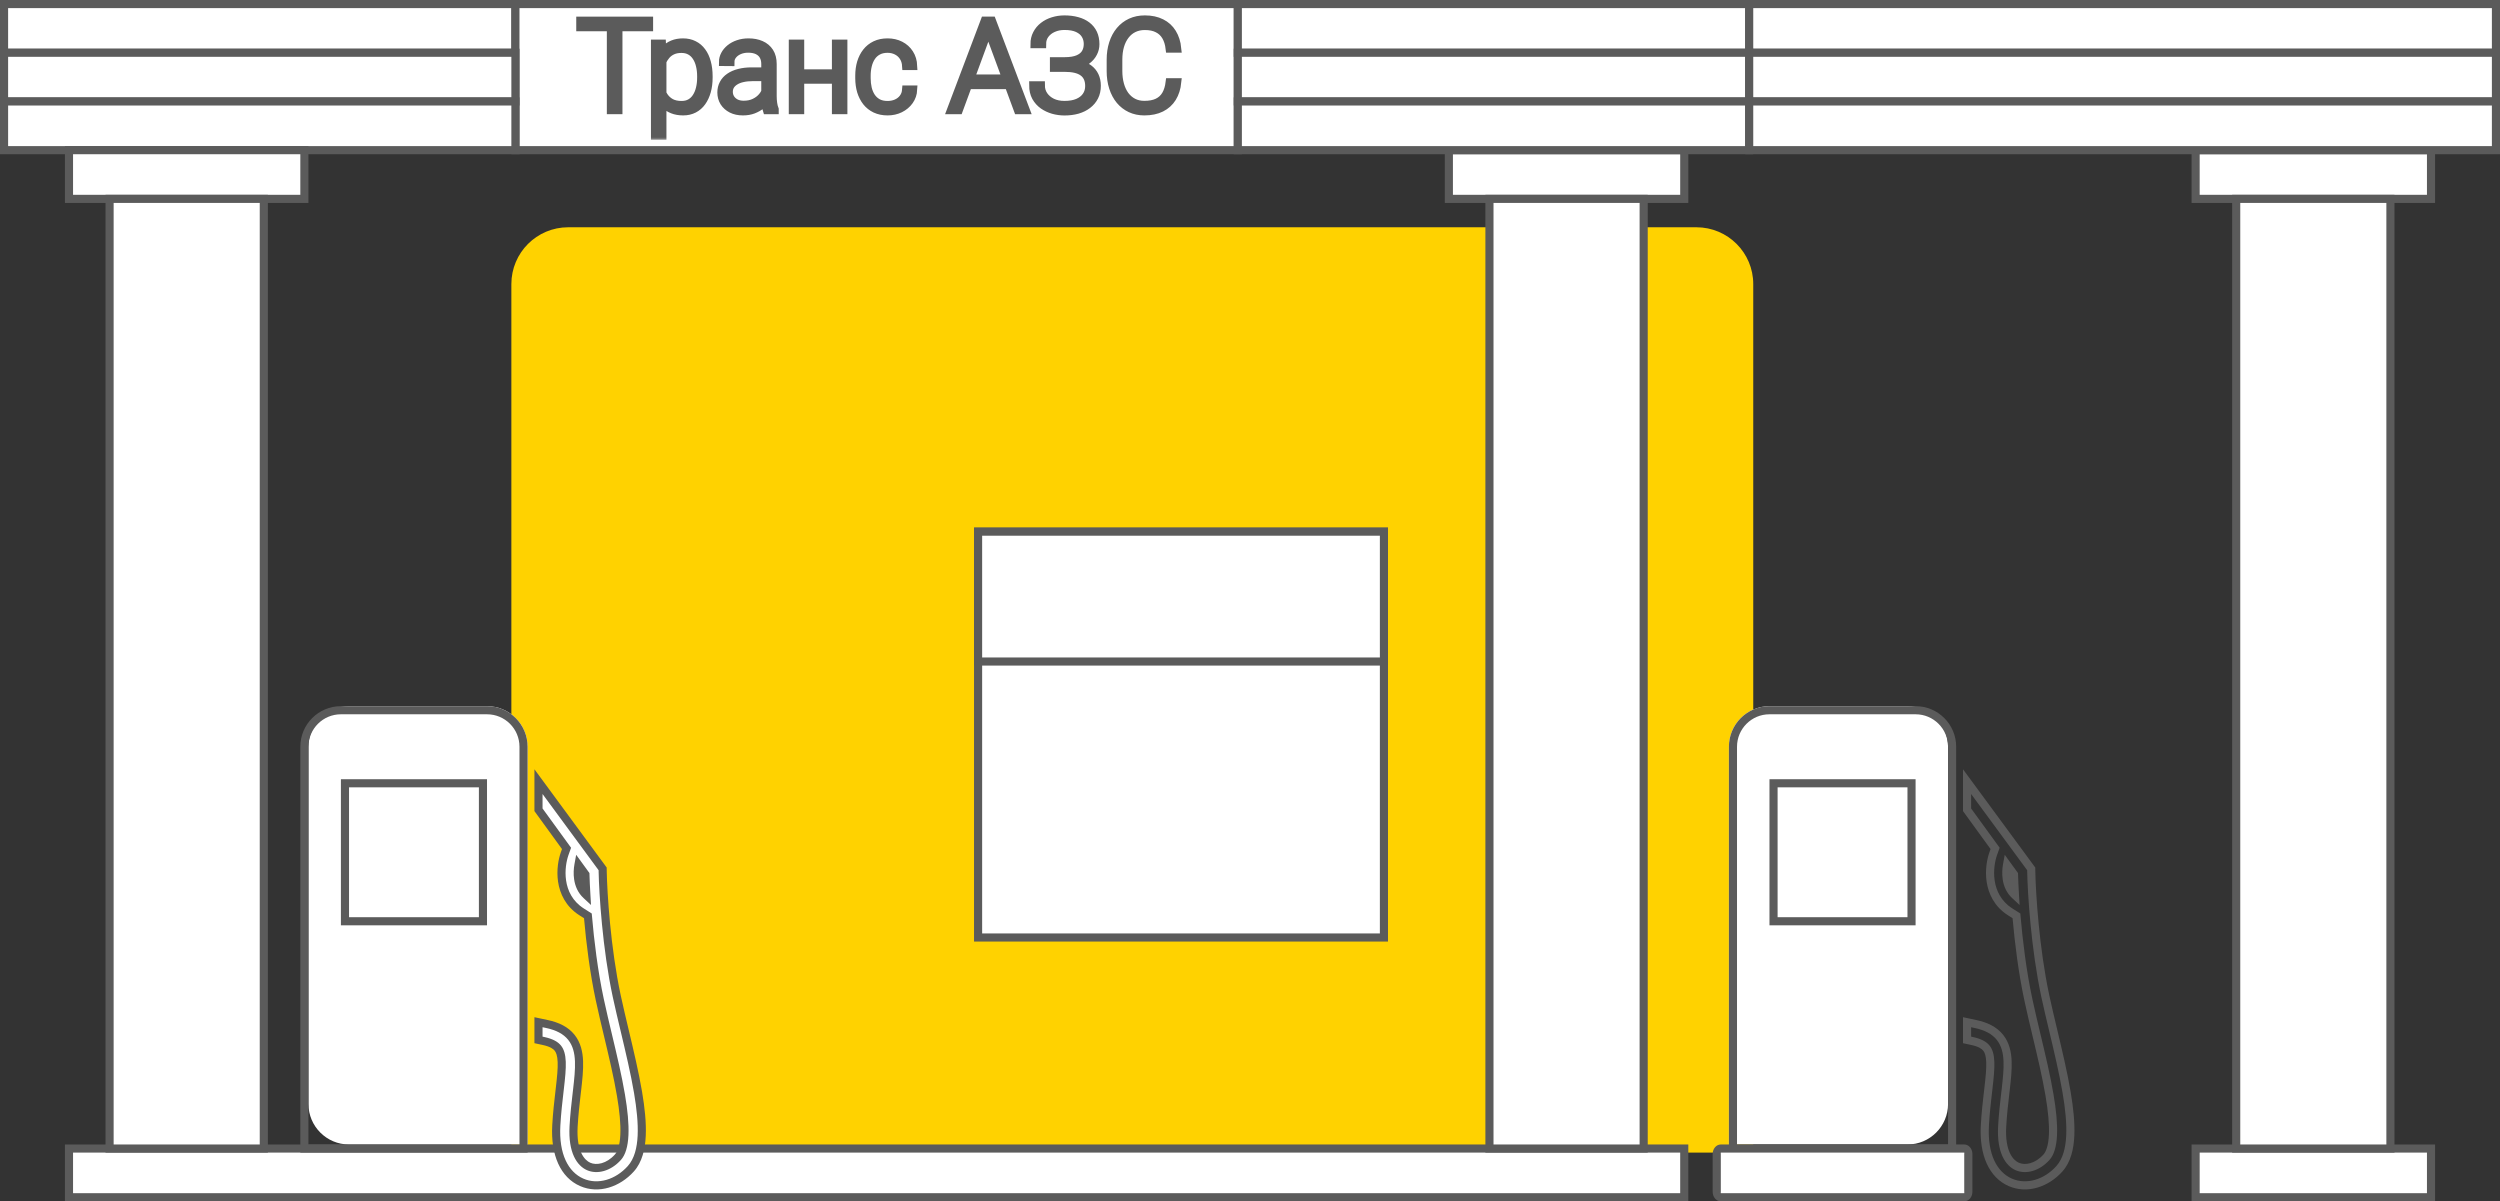 <svg width="308" height="148" viewBox="0 0 308 148" fill="none" xmlns="http://www.w3.org/2000/svg">
<rect x="0" y="0" width="308" height="148" fill="#333333" stroke="none"/>
<path d="M63 35C63 31.134 66.134 28 70 28H209C212.866 28 216 31.134 216 35V142H63V35Z" fill="#FFD200"/>
<rect x="120.5" y="65.5" width="50" height="50" fill="white" stroke="#5B5B5B"/>
<rect x="120.5" y="65.5" width="50" height="16" fill="white" stroke="#5B5B5B"/>
<rect x="0.5" y="0.5" width="63" height="6" fill="white" stroke="#5B5B5B"/>
<rect x="63.5" y="0.5" width="89" height="18" fill="white" stroke="#5B5B5B"/>
<rect x="152.5" y="0.5" width="63" height="6" fill="white" stroke="#5B5B5B"/>
<rect x="215.5" y="0.5" width="92" height="6" fill="white" stroke="#5B5B5B"/>
<rect x="0.5" y="6.5" width="63" height="6" fill="white" stroke="#5B5B5B"/>
<rect x="152.5" y="6.5" width="63" height="6" fill="white" stroke="#5B5B5B"/>
<rect x="215.5" y="6.5" width="92" height="6" fill="white" stroke="#5B5B5B"/>
<rect x="0.5" y="12.5" width="63" height="6" fill="white" stroke="#5B5B5B"/>
<rect x="8.5" y="18.5" width="29" height="6" fill="white" stroke="#5B5B5B"/>
<rect x="178.5" y="18.5" width="29" height="6" fill="white" stroke="#5B5B5B"/>
<rect x="270.5" y="18.5" width="29" height="6" fill="white" stroke="#5B5B5B"/>
<rect x="8.5" y="141.5" width="199" height="6" fill="white" stroke="#5B5B5B"/>
<rect x="270.5" y="141.5" width="29" height="6" fill="white" stroke="#5B5B5B"/>
<rect x="13.5" y="24.5" width="19" height="117" fill="white" stroke="#5B5B5B"/>
<rect x="183.5" y="24.5" width="19" height="117" fill="white" stroke="#5B5B5B"/>
<rect x="275.5" y="24.5" width="19" height="117" fill="white" stroke="#5B5B5B"/>
<rect x="152.5" y="12.5" width="63" height="6" fill="white" stroke="#5B5B5B"/>
<rect x="215.5" y="12.5" width="92" height="6" fill="white" stroke="#5B5B5B"/>
<mask id="path-22-outside-1_1267_3723" maskUnits="userSpaceOnUse" x="70.494" y="1.397" width="76" height="16" fill="black">
<rect fill="white" x="70.494" y="1.397" width="76" height="16"/>
<path d="M76.186 2.549V13.567H75.263V2.549H76.186ZM79.962 2.549V3.351H71.494V2.549H79.962Z"/>
<path d="M81.605 6.953V16.716H80.697V5.379H81.544L81.605 6.953ZM87.296 9.398V9.557C87.296 10.167 87.225 10.727 87.084 11.237C86.942 11.746 86.738 12.188 86.471 12.561C86.208 12.929 85.883 13.214 85.494 13.416C85.106 13.618 84.665 13.719 84.17 13.719C83.681 13.719 83.244 13.643 82.861 13.492C82.477 13.34 82.147 13.126 81.87 12.848C81.597 12.566 81.378 12.238 81.211 11.865C81.05 11.486 80.936 11.073 80.871 10.624V8.527C80.946 8.033 81.07 7.584 81.241 7.18C81.413 6.777 81.632 6.429 81.9 6.136C82.172 5.843 82.495 5.619 82.868 5.462C83.242 5.306 83.668 5.228 84.147 5.228C84.647 5.228 85.091 5.326 85.479 5.523C85.873 5.715 86.203 5.995 86.471 6.363C86.743 6.726 86.947 7.165 87.084 7.68C87.225 8.189 87.296 8.762 87.296 9.398ZM86.387 9.557V9.398C86.387 8.918 86.337 8.474 86.236 8.066C86.14 7.657 85.991 7.301 85.79 6.999C85.593 6.691 85.341 6.451 85.033 6.28C84.73 6.108 84.369 6.022 83.951 6.022C83.517 6.022 83.146 6.096 82.838 6.242C82.535 6.383 82.283 6.572 82.081 6.809C81.88 7.042 81.721 7.296 81.605 7.574C81.489 7.851 81.403 8.124 81.347 8.391V10.805C81.443 11.189 81.597 11.544 81.809 11.872C82.021 12.195 82.303 12.455 82.656 12.652C83.015 12.843 83.451 12.939 83.966 12.939C84.379 12.939 84.738 12.854 85.04 12.682C85.343 12.511 85.593 12.271 85.79 11.963C85.991 11.655 86.14 11.297 86.236 10.888C86.337 10.48 86.387 10.036 86.387 9.557Z"/>
<path d="M94.288 12.099V7.876C94.288 7.488 94.207 7.153 94.046 6.87C93.885 6.587 93.647 6.371 93.335 6.219C93.022 6.068 92.636 5.992 92.177 5.992C91.753 5.992 91.375 6.068 91.042 6.219C90.714 6.365 90.454 6.565 90.262 6.817C90.075 7.064 89.982 7.339 89.982 7.642L89.074 7.634C89.074 7.327 89.15 7.029 89.301 6.741C89.452 6.454 89.667 6.196 89.944 5.969C90.222 5.742 90.552 5.563 90.936 5.432C91.324 5.296 91.75 5.228 92.215 5.228C92.8 5.228 93.314 5.326 93.758 5.523C94.207 5.72 94.558 6.015 94.81 6.408C95.063 6.802 95.189 7.296 95.189 7.892V11.85C95.189 12.132 95.209 12.425 95.249 12.727C95.295 13.03 95.358 13.28 95.438 13.477V13.567H94.477C94.417 13.386 94.369 13.159 94.334 12.886C94.303 12.609 94.288 12.347 94.288 12.099ZM94.5 8.8L94.515 9.496H92.737C92.273 9.496 91.856 9.539 91.488 9.625C91.125 9.705 90.817 9.826 90.565 9.988C90.313 10.144 90.118 10.334 89.982 10.556C89.851 10.777 89.785 11.03 89.785 11.312C89.785 11.605 89.859 11.872 90.005 12.114C90.156 12.357 90.368 12.551 90.641 12.697C90.918 12.838 91.246 12.909 91.624 12.909C92.129 12.909 92.573 12.816 92.956 12.629C93.345 12.442 93.665 12.198 93.917 11.895C94.17 11.592 94.339 11.262 94.424 10.904L94.818 11.426C94.752 11.678 94.631 11.938 94.455 12.205C94.283 12.468 94.059 12.715 93.781 12.947C93.504 13.174 93.176 13.361 92.797 13.507C92.424 13.648 92 13.719 91.526 13.719C90.991 13.719 90.524 13.618 90.126 13.416C89.732 13.214 89.425 12.939 89.203 12.591C88.986 12.238 88.877 11.839 88.877 11.396C88.877 10.992 88.963 10.631 89.135 10.313C89.306 9.99 89.553 9.718 89.876 9.496C90.204 9.269 90.598 9.097 91.057 8.981C91.521 8.86 92.04 8.8 92.616 8.8H94.5Z"/>
<path d="M103.203 9.042V9.814H98.344V9.042H103.203ZM98.579 5.379V13.567H97.678V5.379H98.579ZM103.899 5.379V13.567H102.991V5.379H103.899Z"/>
<path d="M109.355 12.939C109.739 12.939 110.097 12.869 110.43 12.727C110.768 12.581 111.046 12.367 111.263 12.084C111.485 11.797 111.611 11.446 111.641 11.032H112.504C112.478 11.552 112.319 12.016 112.027 12.425C111.739 12.828 111.361 13.146 110.892 13.378C110.428 13.605 109.915 13.719 109.355 13.719C108.785 13.719 108.281 13.615 107.842 13.409C107.408 13.202 107.045 12.914 106.752 12.546C106.46 12.172 106.238 11.739 106.086 11.244C105.94 10.745 105.867 10.207 105.867 9.632V9.314C105.867 8.739 105.94 8.204 106.086 7.71C106.238 7.211 106.46 6.777 106.752 6.408C107.045 6.035 107.408 5.745 107.842 5.538C108.276 5.331 108.778 5.228 109.348 5.228C109.933 5.228 110.458 5.346 110.922 5.583C111.391 5.821 111.765 6.156 112.042 6.59C112.325 7.024 112.478 7.538 112.504 8.134H111.641C111.616 7.695 111.5 7.316 111.293 6.999C111.086 6.681 110.814 6.436 110.475 6.265C110.137 6.093 109.762 6.007 109.348 6.007C108.884 6.007 108.488 6.098 108.16 6.28C107.832 6.456 107.564 6.701 107.358 7.014C107.156 7.322 107.007 7.675 106.911 8.073C106.815 8.467 106.767 8.88 106.767 9.314V9.632C106.767 10.071 106.813 10.49 106.904 10.888C106.999 11.282 107.148 11.633 107.35 11.94C107.557 12.248 107.824 12.493 108.152 12.674C108.485 12.851 108.886 12.939 109.355 12.939Z"/>
<path d="M121.941 3.207L118.126 13.567H117.158L121.32 2.549H121.994L121.941 3.207ZM125.407 13.567L121.585 3.207L121.532 2.549H122.205L126.375 13.567H125.407ZM124.726 9.678V10.48H118.876V9.678H124.726Z"/>
<path d="M131.211 8.202H129.849V7.544H131.173C131.849 7.544 132.397 7.455 132.815 7.279C133.234 7.102 133.539 6.855 133.731 6.537C133.923 6.219 134.019 5.846 134.019 5.417C134.019 4.998 133.918 4.622 133.716 4.289C133.514 3.951 133.201 3.684 132.778 3.487C132.354 3.29 131.809 3.192 131.143 3.192C130.633 3.192 130.169 3.285 129.75 3.472C129.337 3.654 129.004 3.914 128.752 4.252C128.504 4.59 128.381 4.986 128.381 5.44H127.45C127.45 4.97 127.548 4.549 127.745 4.176C127.942 3.797 128.209 3.477 128.547 3.215C128.89 2.947 129.284 2.746 129.728 2.609C130.177 2.468 130.649 2.397 131.143 2.397C131.723 2.397 132.245 2.463 132.709 2.594C133.179 2.72 133.58 2.912 133.913 3.169C134.251 3.427 134.508 3.745 134.685 4.123C134.861 4.501 134.95 4.943 134.95 5.447C134.95 5.826 134.864 6.181 134.692 6.514C134.526 6.847 134.281 7.14 133.958 7.392C133.64 7.644 133.249 7.844 132.785 7.99C132.326 8.131 131.801 8.202 131.211 8.202ZM129.849 7.71H131.211C131.857 7.71 132.422 7.773 132.906 7.899C133.396 8.025 133.804 8.209 134.132 8.452C134.46 8.694 134.707 8.994 134.874 9.352C135.04 9.705 135.124 10.111 135.124 10.571C135.124 11.075 135.025 11.522 134.828 11.91C134.632 12.299 134.354 12.629 133.996 12.902C133.643 13.174 133.224 13.381 132.74 13.522C132.255 13.658 131.723 13.726 131.143 13.726C130.679 13.726 130.217 13.663 129.758 13.537C129.304 13.406 128.89 13.212 128.517 12.954C128.149 12.692 127.851 12.359 127.624 11.956C127.402 11.547 127.291 11.065 127.291 10.51H128.229C128.229 10.969 128.35 11.38 128.593 11.744C128.84 12.107 129.18 12.397 129.614 12.614C130.053 12.826 130.563 12.932 131.143 12.932C131.794 12.932 132.344 12.836 132.793 12.644C133.247 12.447 133.592 12.175 133.829 11.827C134.072 11.474 134.193 11.065 134.193 10.601C134.193 10.207 134.127 9.869 133.996 9.587C133.865 9.299 133.671 9.065 133.413 8.883C133.161 8.701 132.848 8.568 132.475 8.482C132.102 8.396 131.668 8.353 131.173 8.353H129.849V7.71Z"/>
<path d="M144.106 10.132H145.037C144.962 10.873 144.757 11.514 144.424 12.054C144.091 12.589 143.637 13 143.062 13.287C142.487 13.575 141.793 13.719 140.981 13.719C140.355 13.719 139.788 13.6 139.278 13.363C138.774 13.126 138.34 12.79 137.977 12.357C137.613 11.918 137.333 11.393 137.137 10.783C136.94 10.172 136.841 9.493 136.841 8.747V7.369C136.841 6.623 136.94 5.947 137.137 5.341C137.333 4.731 137.616 4.206 137.984 3.767C138.352 3.328 138.794 2.99 139.309 2.753C139.823 2.516 140.403 2.397 141.049 2.397C141.831 2.397 142.507 2.541 143.077 2.829C143.647 3.111 144.096 3.52 144.424 4.055C144.757 4.59 144.962 5.235 145.037 5.992H144.106C144.036 5.397 143.879 4.892 143.637 4.479C143.395 4.065 143.06 3.75 142.631 3.533C142.207 3.311 141.68 3.2 141.049 3.2C140.535 3.2 140.075 3.298 139.672 3.495C139.268 3.692 138.925 3.974 138.643 4.342C138.36 4.706 138.143 5.142 137.992 5.652C137.845 6.161 137.772 6.729 137.772 7.354V8.747C137.772 9.352 137.843 9.91 137.984 10.419C138.125 10.929 138.332 11.37 138.605 11.744C138.882 12.117 139.22 12.407 139.619 12.614C140.017 12.821 140.471 12.924 140.981 12.924C141.632 12.924 142.174 12.821 142.608 12.614C143.047 12.402 143.388 12.089 143.63 11.675C143.872 11.262 144.031 10.747 144.106 10.132Z"/>
</mask>
<path d="M76.186 2.549V13.567H75.263V2.549H76.186ZM79.962 2.549V3.351H71.494V2.549H79.962Z" stroke="#5B5B5B" mask="url(#path-22-outside-1_1267_3723)"/>
<path d="M81.605 6.953V16.716H80.697V5.379H81.544L81.605 6.953ZM87.296 9.398V9.557C87.296 10.167 87.225 10.727 87.084 11.237C86.942 11.746 86.738 12.188 86.471 12.561C86.208 12.929 85.883 13.214 85.494 13.416C85.106 13.618 84.665 13.719 84.17 13.719C83.681 13.719 83.244 13.643 82.861 13.492C82.477 13.34 82.147 13.126 81.87 12.848C81.597 12.566 81.378 12.238 81.211 11.865C81.05 11.486 80.936 11.073 80.871 10.624V8.527C80.946 8.033 81.07 7.584 81.241 7.18C81.413 6.777 81.632 6.429 81.9 6.136C82.172 5.843 82.495 5.619 82.868 5.462C83.242 5.306 83.668 5.228 84.147 5.228C84.647 5.228 85.091 5.326 85.479 5.523C85.873 5.715 86.203 5.995 86.471 6.363C86.743 6.726 86.947 7.165 87.084 7.68C87.225 8.189 87.296 8.762 87.296 9.398ZM86.387 9.557V9.398C86.387 8.918 86.337 8.474 86.236 8.066C86.14 7.657 85.991 7.301 85.79 6.999C85.593 6.691 85.341 6.451 85.033 6.28C84.73 6.108 84.369 6.022 83.951 6.022C83.517 6.022 83.146 6.096 82.838 6.242C82.535 6.383 82.283 6.572 82.081 6.809C81.88 7.042 81.721 7.296 81.605 7.574C81.489 7.851 81.403 8.124 81.347 8.391V10.805C81.443 11.189 81.597 11.544 81.809 11.872C82.021 12.195 82.303 12.455 82.656 12.652C83.015 12.843 83.451 12.939 83.966 12.939C84.379 12.939 84.738 12.854 85.04 12.682C85.343 12.511 85.593 12.271 85.79 11.963C85.991 11.655 86.14 11.297 86.236 10.888C86.337 10.48 86.387 10.036 86.387 9.557Z" stroke="#5B5B5B" mask="url(#path-22-outside-1_1267_3723)"/>
<path d="M94.288 12.099V7.876C94.288 7.488 94.207 7.153 94.046 6.87C93.885 6.587 93.647 6.371 93.335 6.219C93.022 6.068 92.636 5.992 92.177 5.992C91.753 5.992 91.375 6.068 91.042 6.219C90.714 6.365 90.454 6.565 90.262 6.817C90.075 7.064 89.982 7.339 89.982 7.642L89.074 7.634C89.074 7.327 89.15 7.029 89.301 6.741C89.452 6.454 89.667 6.196 89.944 5.969C90.222 5.742 90.552 5.563 90.936 5.432C91.324 5.296 91.75 5.228 92.215 5.228C92.8 5.228 93.314 5.326 93.758 5.523C94.207 5.72 94.558 6.015 94.81 6.408C95.063 6.802 95.189 7.296 95.189 7.892V11.85C95.189 12.132 95.209 12.425 95.249 12.727C95.295 13.03 95.358 13.28 95.438 13.477V13.567H94.477C94.417 13.386 94.369 13.159 94.334 12.886C94.303 12.609 94.288 12.347 94.288 12.099ZM94.5 8.8L94.515 9.496H92.737C92.273 9.496 91.856 9.539 91.488 9.625C91.125 9.705 90.817 9.826 90.565 9.988C90.313 10.144 90.118 10.334 89.982 10.556C89.851 10.777 89.785 11.03 89.785 11.312C89.785 11.605 89.859 11.872 90.005 12.114C90.156 12.357 90.368 12.551 90.641 12.697C90.918 12.838 91.246 12.909 91.624 12.909C92.129 12.909 92.573 12.816 92.956 12.629C93.345 12.442 93.665 12.198 93.917 11.895C94.17 11.592 94.339 11.262 94.424 10.904L94.818 11.426C94.752 11.678 94.631 11.938 94.455 12.205C94.283 12.468 94.059 12.715 93.781 12.947C93.504 13.174 93.176 13.361 92.797 13.507C92.424 13.648 92 13.719 91.526 13.719C90.991 13.719 90.524 13.618 90.126 13.416C89.732 13.214 89.425 12.939 89.203 12.591C88.986 12.238 88.877 11.839 88.877 11.396C88.877 10.992 88.963 10.631 89.135 10.313C89.306 9.99 89.553 9.718 89.876 9.496C90.204 9.269 90.598 9.097 91.057 8.981C91.521 8.86 92.04 8.8 92.616 8.8H94.5Z" stroke="#5B5B5B" mask="url(#path-22-outside-1_1267_3723)"/>
<path d="M103.203 9.042V9.814H98.344V9.042H103.203ZM98.579 5.379V13.567H97.678V5.379H98.579ZM103.899 5.379V13.567H102.991V5.379H103.899Z" stroke="#5B5B5B" mask="url(#path-22-outside-1_1267_3723)"/>
<path d="M109.355 12.939C109.739 12.939 110.097 12.869 110.43 12.727C110.768 12.581 111.046 12.367 111.263 12.084C111.485 11.797 111.611 11.446 111.641 11.032H112.504C112.478 11.552 112.319 12.016 112.027 12.425C111.739 12.828 111.361 13.146 110.892 13.378C110.428 13.605 109.915 13.719 109.355 13.719C108.785 13.719 108.281 13.615 107.842 13.409C107.408 13.202 107.045 12.914 106.752 12.546C106.46 12.172 106.238 11.739 106.086 11.244C105.94 10.745 105.867 10.207 105.867 9.632V9.314C105.867 8.739 105.94 8.204 106.086 7.71C106.238 7.211 106.46 6.777 106.752 6.408C107.045 6.035 107.408 5.745 107.842 5.538C108.276 5.331 108.778 5.228 109.348 5.228C109.933 5.228 110.458 5.346 110.922 5.583C111.391 5.821 111.765 6.156 112.042 6.59C112.325 7.024 112.478 7.538 112.504 8.134H111.641C111.616 7.695 111.5 7.316 111.293 6.999C111.086 6.681 110.814 6.436 110.475 6.265C110.137 6.093 109.762 6.007 109.348 6.007C108.884 6.007 108.488 6.098 108.16 6.28C107.832 6.456 107.564 6.701 107.358 7.014C107.156 7.322 107.007 7.675 106.911 8.073C106.815 8.467 106.767 8.88 106.767 9.314V9.632C106.767 10.071 106.813 10.49 106.904 10.888C106.999 11.282 107.148 11.633 107.35 11.94C107.557 12.248 107.824 12.493 108.152 12.674C108.485 12.851 108.886 12.939 109.355 12.939Z" stroke="#5B5B5B" mask="url(#path-22-outside-1_1267_3723)"/>
<path d="M121.941 3.207L118.126 13.567H117.158L121.32 2.549H121.994L121.941 3.207ZM125.407 13.567L121.585 3.207L121.532 2.549H122.205L126.375 13.567H125.407ZM124.726 9.678V10.48H118.876V9.678H124.726Z" stroke="#5B5B5B" mask="url(#path-22-outside-1_1267_3723)"/>
<path d="M131.211 8.202H129.849V7.544H131.173C131.849 7.544 132.397 7.455 132.815 7.279C133.234 7.102 133.539 6.855 133.731 6.537C133.923 6.219 134.019 5.846 134.019 5.417C134.019 4.998 133.918 4.622 133.716 4.289C133.514 3.951 133.201 3.684 132.778 3.487C132.354 3.29 131.809 3.192 131.143 3.192C130.633 3.192 130.169 3.285 129.75 3.472C129.337 3.654 129.004 3.914 128.752 4.252C128.504 4.59 128.381 4.986 128.381 5.44H127.45C127.45 4.97 127.548 4.549 127.745 4.176C127.942 3.797 128.209 3.477 128.547 3.215C128.89 2.947 129.284 2.746 129.728 2.609C130.177 2.468 130.649 2.397 131.143 2.397C131.723 2.397 132.245 2.463 132.709 2.594C133.179 2.72 133.58 2.912 133.913 3.169C134.251 3.427 134.508 3.745 134.685 4.123C134.861 4.501 134.95 4.943 134.95 5.447C134.95 5.826 134.864 6.181 134.692 6.514C134.526 6.847 134.281 7.14 133.958 7.392C133.64 7.644 133.249 7.844 132.785 7.99C132.326 8.131 131.801 8.202 131.211 8.202ZM129.849 7.71H131.211C131.857 7.71 132.422 7.773 132.906 7.899C133.396 8.025 133.804 8.209 134.132 8.452C134.46 8.694 134.707 8.994 134.874 9.352C135.04 9.705 135.124 10.111 135.124 10.571C135.124 11.075 135.025 11.522 134.828 11.91C134.632 12.299 134.354 12.629 133.996 12.902C133.643 13.174 133.224 13.381 132.74 13.522C132.255 13.658 131.723 13.726 131.143 13.726C130.679 13.726 130.217 13.663 129.758 13.537C129.304 13.406 128.89 13.212 128.517 12.954C128.149 12.692 127.851 12.359 127.624 11.956C127.402 11.547 127.291 11.065 127.291 10.51H128.229C128.229 10.969 128.35 11.38 128.593 11.744C128.84 12.107 129.18 12.397 129.614 12.614C130.053 12.826 130.563 12.932 131.143 12.932C131.794 12.932 132.344 12.836 132.793 12.644C133.247 12.447 133.592 12.175 133.829 11.827C134.072 11.474 134.193 11.065 134.193 10.601C134.193 10.207 134.127 9.869 133.996 9.587C133.865 9.299 133.671 9.065 133.413 8.883C133.161 8.701 132.848 8.568 132.475 8.482C132.102 8.396 131.668 8.353 131.173 8.353H129.849V7.71Z" stroke="#5B5B5B" mask="url(#path-22-outside-1_1267_3723)"/>
<path d="M144.106 10.132H145.037C144.962 10.873 144.757 11.514 144.424 12.054C144.091 12.589 143.637 13 143.062 13.287C142.487 13.575 141.793 13.719 140.981 13.719C140.355 13.719 139.788 13.6 139.278 13.363C138.774 13.126 138.34 12.79 137.977 12.357C137.613 11.918 137.333 11.393 137.137 10.783C136.94 10.172 136.841 9.493 136.841 8.747V7.369C136.841 6.623 136.94 5.947 137.137 5.341C137.333 4.731 137.616 4.206 137.984 3.767C138.352 3.328 138.794 2.99 139.309 2.753C139.823 2.516 140.403 2.397 141.049 2.397C141.831 2.397 142.507 2.541 143.077 2.829C143.647 3.111 144.096 3.52 144.424 4.055C144.757 4.59 144.962 5.235 145.037 5.992H144.106C144.036 5.397 143.879 4.892 143.637 4.479C143.395 4.065 143.06 3.75 142.631 3.533C142.207 3.311 141.68 3.2 141.049 3.2C140.535 3.2 140.075 3.298 139.672 3.495C139.268 3.692 138.925 3.974 138.643 4.342C138.36 4.706 138.143 5.142 137.992 5.652C137.845 6.161 137.772 6.729 137.772 7.354V8.747C137.772 9.352 137.843 9.91 137.984 10.419C138.125 10.929 138.332 11.37 138.605 11.744C138.882 12.117 139.22 12.407 139.619 12.614C140.017 12.821 140.471 12.924 140.981 12.924C141.632 12.924 142.174 12.821 142.608 12.614C143.047 12.402 143.388 12.089 143.63 11.675C143.872 11.262 144.031 10.747 144.106 10.132Z" stroke="#5B5B5B" mask="url(#path-22-outside-1_1267_3723)"/>
<path d="M38 92C38 89.239 40.239 87 43 87H60C62.761 87 65 89.239 65 92V141H43C40.239 141 38 138.761 38 136V92Z" fill="white"/>
<path d="M74 107L66.5 96.5V100L69.5 104V105.5L69 109L71 111.5L72.5 113L74.5 126.5C75.333 130.333 77 138.3 77 139.5C77 141 76 142.5 75 143.5C74 144.5 71.5 143.5 71 142C70.5 140.5 71 135.5 71.5 133C72 130.5 71 129.5 70.5 128C70.1 126.8 67.667 126.167 66.5 126V128C67 127.667 68.5 129 69 130.5C69.5 132 67.5 136 69 141.5C70.5 147 78 144.5 79 141.5C80 138.5 78 131.5 77 127C76 122.5 74.5 113 74.5 111C74.5 109.4 74.167 107.667 74 107Z" fill="white"/>
<path fill-rule="evenodd" clip-rule="evenodd" d="M60 88H42C39.791 88 38 89.791 38 92V141H64V92C64 89.791 62.209 88 60 88ZM42 87C39.239 87 37 89.239 37 92V142H65V92C65 89.239 62.761 87 60 87H42Z" fill="#5B5B5B"/>
<path fill-rule="evenodd" clip-rule="evenodd" d="M59 97H43V113H59V97ZM42 96V114H60V96H42Z" fill="#5B5B5B"/>
<path d="M70.5 144C68.9 142.4 68.5 141 68.5 140.5L70.5 140C71.167 142 72.1 145.6 70.5 144Z" fill="white"/>
<path d="M76.883 144C78.483 142.4 78.883 141 78.883 140.5L76.883 140C76.216 142 75.283 145.6 76.883 144Z" fill="white"/>
<path fill-rule="evenodd" clip-rule="evenodd" d="M65.842 94.775L74.742 106.876L74.751 107.357C74.8 109.991 75.217 116.763 76.469 122.606C76.752 123.924 77.091 125.352 77.441 126.823L77.442 126.826L77.444 126.836C78.052 129.392 78.692 132.081 79.102 134.505C79.428 136.433 79.632 138.309 79.557 139.941C79.483 141.529 79.134 143.164 78.083 144.332C76.387 146.217 73.768 147.138 71.456 146.118C69.073 145.067 67.829 142.34 68.037 138.623C68.126 137.039 68.292 135.616 68.434 134.393L68.479 134.01C68.634 132.667 68.735 131.657 68.703 130.847C68.671 130.052 68.514 129.667 68.335 129.444C68.165 129.23 67.793 128.939 66.836 128.735L66.835 128.735L65.842 128.521L65.842 125.319L67.49 125.67C68.856 125.961 70 126.508 70.783 127.486C71.556 128.453 71.79 129.612 71.835 130.722C71.878 131.818 71.742 133.075 71.592 134.37L71.548 134.748L71.548 134.752C71.405 135.981 71.25 137.315 71.166 138.799C70.995 141.859 72.032 142.947 72.721 143.25C73.48 143.585 74.71 143.395 75.754 142.235C76.075 141.879 76.364 141.141 76.426 139.796C76.486 138.494 76.324 136.873 76.012 135.028C75.617 132.694 75.019 130.183 74.422 127.677L74.421 127.674L74.42 127.671C74.066 126.183 73.712 124.698 73.405 123.263C72.675 119.858 72.22 116.183 71.951 113.125L71.39 112.769C69.689 111.69 68.967 110.084 68.752 108.62C68.544 107.197 68.795 105.838 69.105 104.975L69.237 104.605L65.842 99.927L65.842 94.775ZM66.842 97.822L73.748 107.212L73.751 107.376C73.801 110.048 74.221 116.888 75.491 122.816C75.777 124.147 76.119 125.585 76.468 127.054L76.469 127.057L76.47 127.06C77.08 129.627 77.712 132.284 78.116 134.672C78.438 136.573 78.629 138.368 78.558 139.895C78.488 141.406 78.158 142.754 77.34 143.663C75.849 145.32 73.673 146.003 71.86 145.203C70.021 144.392 68.838 142.192 69.036 138.679C69.123 137.126 69.285 135.73 69.428 134.504L69.472 134.126C69.625 132.798 69.738 131.708 69.702 130.807C69.666 129.911 69.485 129.28 69.116 128.819C68.751 128.362 68.134 127.989 67.046 127.757C67.046 127.757 67.046 127.757 67.046 127.757C67.046 127.757 67.045 127.757 67.045 127.757L66.842 127.713L66.842 126.554L67.281 126.648C68.518 126.911 69.415 127.377 70.002 128.11C70.586 128.84 70.795 129.752 70.835 130.762C70.876 131.766 70.75 132.945 70.599 134.255C70.599 134.255 70.599 134.255 70.599 134.255L70.555 134.628L70.555 134.633L70.554 134.637C70.412 135.864 70.253 137.225 70.168 138.743C69.984 142.019 71.093 143.625 72.317 144.165C73.567 144.717 75.241 144.3 76.497 142.904C77.051 142.289 77.359 141.265 77.425 139.842C77.49 138.435 77.314 136.733 76.998 134.861C76.597 132.491 75.991 129.949 75.396 127.452L75.394 127.443L75.393 127.439C75.038 125.95 74.687 124.476 74.382 123.053C73.645 119.612 73.19 115.875 72.926 112.792L72.905 112.545L71.926 111.924C70.526 111.036 69.925 109.722 69.742 108.474C69.561 107.241 69.782 106.049 70.046 105.312L70.357 104.445L66.842 99.603L66.842 97.822ZM70.985 105.31L72.62 107.563L72.624 107.718C72.642 108.384 72.678 109.247 72.74 110.253L72.815 111.496L71.901 110.65C71.187 109.99 70.853 109.158 70.731 108.329C70.633 107.659 70.677 107 70.775 106.46L70.985 105.31Z" fill="#5B5B5B"/>
<path d="M240 92C240 89.239 237.761 87 235 87H218C215.239 87 213 89.239 213 92V141H235C237.761 141 240 138.761 240 136V92Z" fill="white"/>
<path fill-rule="evenodd" clip-rule="evenodd" d="M236 88H218C215.791 88 214 89.791 214 92V141H240V92C240 89.791 238.209 88 236 88ZM218 87C215.239 87 213 89.239 213 92V142H241V92C241 89.239 238.761 87 236 87H218Z" fill="#5B5B5B"/>
<path fill-rule="evenodd" clip-rule="evenodd" d="M235 97H219V113H235V97ZM218 96V114H236V96H218Z" fill="#5B5B5B"/>
<path fill-rule="evenodd" clip-rule="evenodd" d="M242 142.167H212V146.833H242V142.167ZM212 141C211.448 141 211 141.522 211 142.167V146.833C211 147.478 211.448 148 212 148H242C242.552 148 243 147.478 243 146.833V142.167C243 141.522 242.552 141 242 141H212Z" fill="#5B5B5B"/>
<path fill-rule="evenodd" clip-rule="evenodd" d="M241.842 94.775L250.742 106.876L250.751 107.357C250.8 109.991 251.217 116.763 252.469 122.606C252.752 123.924 253.091 125.352 253.441 126.823L253.442 126.826L253.444 126.836C254.052 129.392 254.692 132.081 255.102 134.505C255.428 136.433 255.632 138.309 255.557 139.941C255.483 141.529 255.134 143.164 254.083 144.332C252.387 146.217 249.768 147.138 247.456 146.118C245.073 145.067 243.828 142.34 244.037 138.623C244.126 137.039 244.292 135.616 244.434 134.393L244.479 134.01C244.634 132.667 244.735 131.657 244.703 130.847C244.671 130.052 244.514 129.667 244.335 129.444C244.165 129.23 243.793 128.939 242.836 128.735L242.835 128.735L241.842 128.521L241.842 125.319L243.49 125.67C244.857 125.961 246 126.508 246.783 127.486C247.556 128.453 247.79 129.612 247.834 130.722C247.878 131.818 247.742 133.075 247.592 134.37L247.548 134.748L247.548 134.752C247.405 135.981 247.25 137.315 247.166 138.799C246.994 141.859 248.032 142.947 248.721 143.25C249.48 143.585 250.71 143.395 251.754 142.235C252.075 141.879 252.364 141.141 252.426 139.796C252.486 138.494 252.324 136.873 252.012 135.028C251.617 132.694 251.019 130.183 250.422 127.677L250.421 127.674L250.42 127.671C250.066 126.183 249.712 124.698 249.405 123.263C248.675 119.858 248.22 116.183 247.951 113.125L247.39 112.769C245.689 111.69 244.967 110.084 244.752 108.62C244.544 107.197 244.795 105.838 245.105 104.975L245.237 104.605L241.842 99.927L241.842 94.775ZM242.842 97.822L249.748 107.212L249.751 107.376C249.801 110.048 250.221 116.888 251.491 122.816C251.777 124.147 252.119 125.585 252.468 127.054L252.469 127.057L252.47 127.06C253.08 129.627 253.712 132.284 254.116 134.672C254.438 136.573 254.629 138.368 254.558 139.895C254.488 141.406 254.158 142.754 253.34 143.663C251.849 145.32 249.673 146.003 247.86 145.203C246.021 144.392 244.838 142.192 245.036 138.679C245.123 137.126 245.285 135.73 245.428 134.504L245.472 134.126C245.625 132.798 245.738 131.708 245.702 130.807C245.666 129.911 245.485 129.28 245.116 128.819C244.751 128.362 244.134 127.989 243.046 127.757C243.046 127.757 243.046 127.757 243.046 127.757C243.046 127.757 243.045 127.757 243.045 127.757L242.842 127.713L242.842 126.554L243.281 126.648C244.518 126.911 245.415 127.377 246.002 128.11C246.586 128.84 246.795 129.752 246.835 130.762C246.875 131.766 246.75 132.945 246.599 134.255C246.599 134.255 246.599 134.255 246.599 134.255L246.555 134.628L246.555 134.633L246.554 134.637C246.412 135.864 246.253 137.225 246.168 138.743C245.984 142.019 247.092 143.625 248.317 144.165C249.567 144.717 251.241 144.3 252.497 142.904C253.051 142.289 253.359 141.265 253.425 139.842C253.49 138.435 253.314 136.733 252.998 134.861C252.597 132.491 251.991 129.949 251.396 127.452L251.394 127.443L251.393 127.439C251.038 125.95 250.687 124.476 250.382 123.053C249.645 119.612 249.19 115.875 248.926 112.792L248.905 112.545L247.926 111.924C246.526 111.036 245.925 109.722 245.742 108.474C245.561 107.241 245.782 106.049 246.046 105.312L246.357 104.445L242.842 99.603L242.842 97.822ZM246.985 105.31L248.62 107.563L248.624 107.718C248.642 108.384 248.679 109.247 248.74 110.253L248.815 111.496L247.901 110.65C247.187 109.99 246.853 109.158 246.731 108.329C246.633 107.659 246.677 107 246.775 106.46L246.985 105.31Z" fill="#5B5B5B"/>
<rect x="212" y="142" width="30" height="5" fill="white"/>
</svg>
